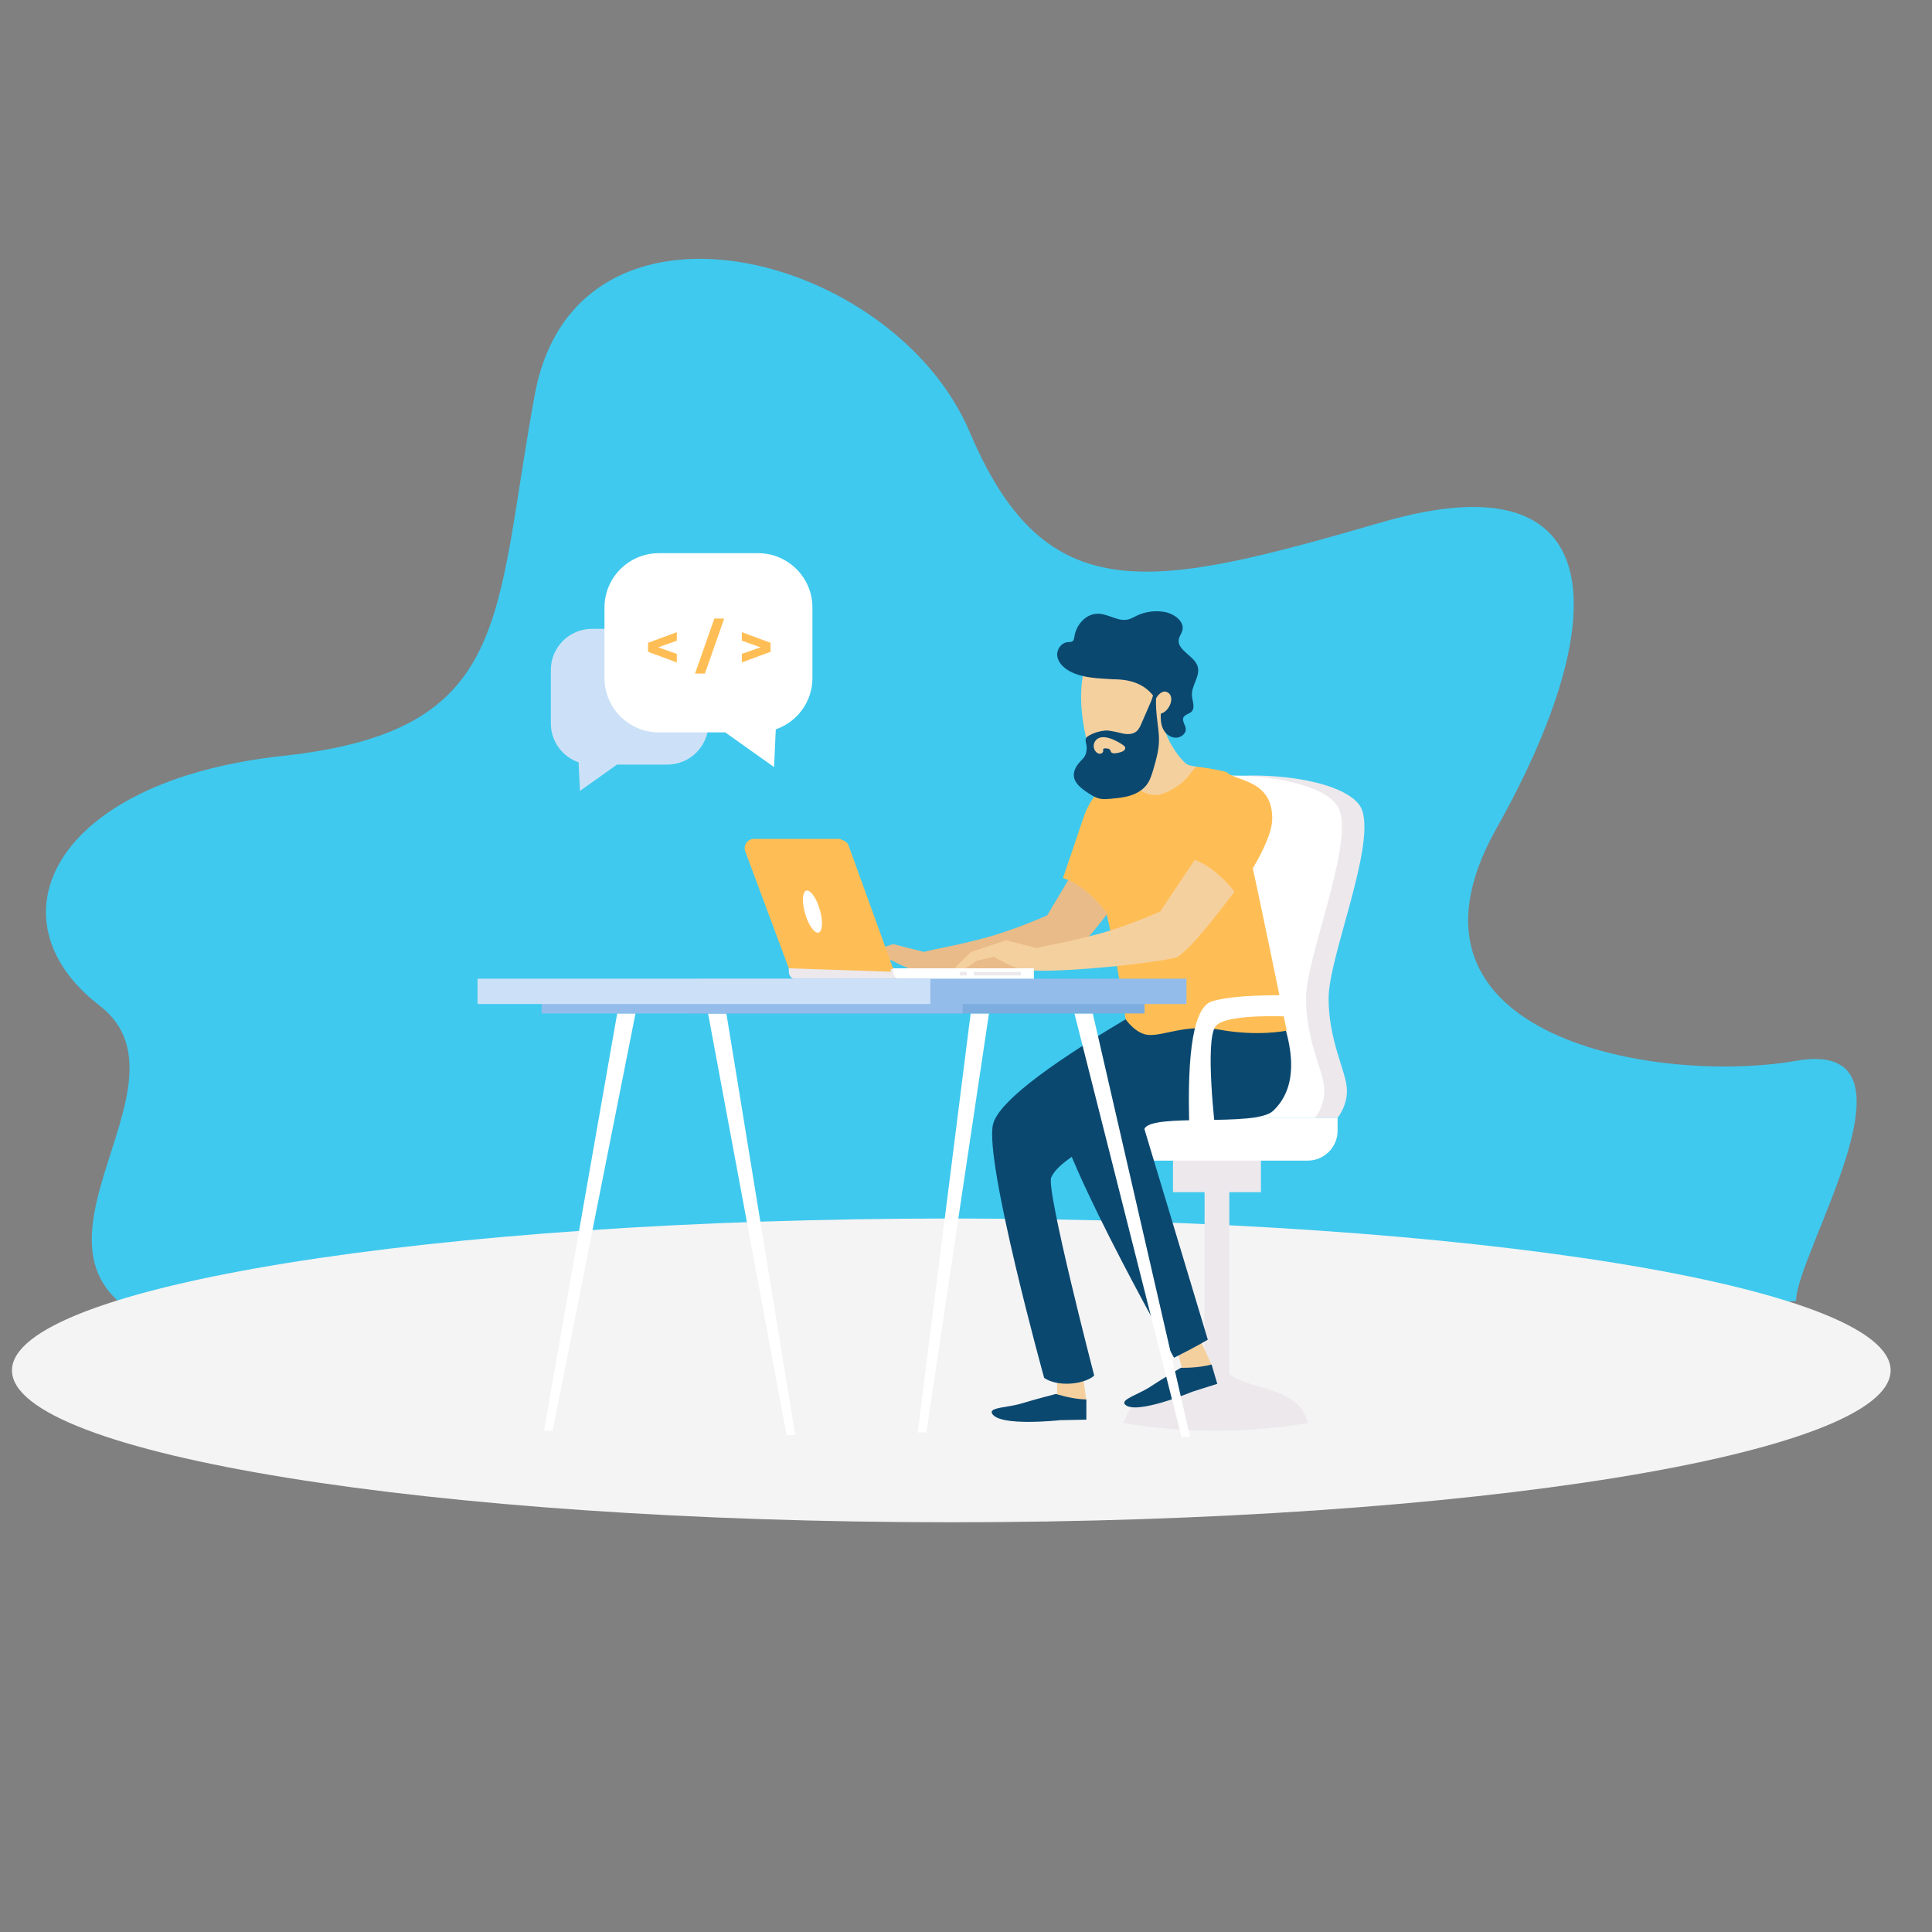 <?xml version="1.0" encoding="UTF-8" standalone="no"?>
<!DOCTYPE svg PUBLIC "-//W3C//DTD SVG 1.1//EN" "http://www.w3.org/Graphics/SVG/1.1/DTD/svg11.dtd">
<svg version="1.1" xmlns="http://www.w3.org/2000/svg" xmlns:xlink="http://www.w3.org/1999/xlink" preserveAspectRatio="xMidYMid meet" viewBox="0 0 640 640" width="640" height="640"><rect x="0" y="0" width="640" height="640" fill="#808080" stroke="none"/><defs><path d="M594.97 351.41C549.83 359.3 456.55 344.07 495.72 274.42C534.89 204.77 534.16 150.88 457.91 172.96C381.67 195.03 346.61 203.08 321.28 143.22C295.96 83.36 190.78 56.74 177.15 130.75C163.51 204.77 170.07 242.12 93.75 250.39C17.43 258.66 -4.2 304.5 33.01 333.14C70.22 361.77 -15.73 427.35 69.99 443.64C155.72 459.93 594.97 430.97 594.97 430.97C594.97 415.06 640.12 343.53 594.97 351.41Z" id="enOUuoMiL"></path><path d="M626.29 453.96C626.29 481.74 486.98 504.27 315.13 504.27C143.28 504.27 3.97 481.74 3.97 453.96C3.97 426.18 143.28 403.65 315.13 403.65C486.98 403.65 626.29 426.18 626.29 453.96Z" id="b2hIT2OQED"></path><path d="M204.9 324.63L204.9 333.4" id="b3LVb2TfZS"></path><path d="M34.3 452.93L34.3 444.16" id="i1JvWusHY"></path><path d="M403.65 473.97C418.79 473.97 433.39 471.38 433.39 471.38C433.27 471.11 432.32 469.01 432.21 468.74C426.99 457.16 407.24 461.66 402.76 449.71C402.76 449.71 402.76 449.71 402.76 449.71C399.03 461.66 378.53 457.16 373.32 468.74C373.24 468.92 372.84 469.8 372.13 471.38C382.26 473.11 392.77 473.97 403.65 473.97Z" id="eAe2QTacO"></path><path d="M399.03 458.43C399.03 458.43 399.03 458.43 399.03 458.43C399.03 412.26 399.03 386.61 399.03 381.48C399.03 381.48 399.03 381.48 399.03 381.48C403.96 381.48 406.7 381.48 407.24 381.48C407.24 381.48 407.24 381.48 407.24 381.48C407.24 427.65 407.24 453.3 407.24 458.43C407.24 458.43 407.24 458.43 407.24 458.43C402.31 458.43 399.57 458.43 399.03 458.43Z" id="j12VG1wAv3"></path><path d="M397.78 444.28L389.92 447.18L392.1 455.25L401.36 452.13L397.78 444.28Z" id="bwIUwfiNq"></path><path d="M403.24 458.41C398.25 459.99 395.48 460.86 394.93 461.04C394.93 461.04 376.17 468.91 372.68 465.26C371.08 463.59 377.18 461.94 381.1 459.34C385.02 456.75 391.18 453.09 391.18 453.09C391.18 453.09 396.58 453.29 401.35 452.01C401.6 452.86 402.23 455 403.24 458.41Z" id="b9uKvfZOIe"></path><path d="M358.63 455.18L350.27 455.74L350.08 464.09L359.85 463.71L358.63 455.18Z" id="a7ZNzE8O0"></path><path d="M359.87 470.28C354.64 470.38 351.74 470.44 351.16 470.45C351.16 470.45 330.95 472.71 328.62 468.22C327.56 466.16 333.88 466.3 338.37 464.92C342.87 463.54 349.8 461.76 349.8 461.76C349.8 461.76 354.93 463.48 359.87 463.6C359.87 464.49 359.87 466.71 359.87 470.28Z" id="bxh8TRFpn"></path><path d="M295.85 312.75C301.98 314.3 305.39 315.16 306.07 315.33C311.83 313.84 313.74 313.92 325.52 310.89C335.47 308.33 346.89 303.23 346.89 303.23C347.74 301.81 354.51 290.46 355.36 289.04C360.84 289.54 372.35 295.51 372.35 295.51C372.35 295.51 356.6 316.93 352.12 318.42C347.64 319.92 317.42 323.6 305.9 322.28C302.27 321.86 295.17 318.02 295.17 318.02C294.56 318.12 291.52 318.63 286.06 319.54L278.96 324.33L277.71 323.3L280.54 320.21L284.31 316.58L295.85 312.75Z" id="d4evXI4O6d"></path><path d="M378.52 277.66C378.36 286.26 366.57 302.32 366.57 302.32C366.57 302.32 360.09 293.35 352.12 290.86C352.12 290.86 357.3 275.68 358.88 270.93C360.87 264.96 364.09 262.01 364.09 262.01C366.98 265.14 378.77 264.46 378.52 277.66Z" id="eJXkd2Dlb"></path><path d="M388.57 394.93C388.57 394.93 388.57 394.93 388.57 394.93C388.57 385.52 388.57 380.29 388.57 379.24C388.57 379.24 388.57 379.24 388.57 379.24C406.05 379.24 415.76 379.24 417.7 379.24C417.7 379.24 417.7 379.24 417.7 379.24C417.7 388.65 417.7 393.88 417.7 394.93C417.7 394.93 417.7 394.93 417.7 394.93C400.22 394.93 390.51 394.93 388.57 394.93Z" id="c1iSM2qZM"></path><path d="M389.38 261.21C407.39 253.19 447.57 256.77 451.32 268.67C455.31 281.29 440.12 317.23 440.12 330.68C440.12 344.13 445.35 353.84 446.09 359.81C446.84 365.79 443.11 370.27 443.11 370.27C438.5 370.27 401.66 370.27 397.05 370.27C395.88 352.9 393.78 335.56 392.47 318.22C391.04 299.24 390.01 280.23 389.38 261.21Z" id="a7XZnNWumq"></path><path d="M389.31 258.81C409.1 254.18 440.55 258.21 443.85 268.67C447.84 281.29 432.65 317.23 432.65 330.68C432.65 344.13 437.88 353.84 438.62 359.81C439.37 365.79 435.63 370.27 435.63 370.27C431.78 370.27 400.91 370.27 397.05 370.27C395.88 352.9 393.78 335.56 392.47 318.22C390.98 298.44 389.93 278.63 389.31 258.81Z" id="g32HqOkp"></path><path d="M433.17 384.47C438.66 384.47 443.1 380.02 443.1 374.54C443.1 374.26 443.1 372.83 443.1 370.27L356.44 370.27L356.44 384.47C402.48 384.47 428.06 384.47 433.17 384.47Z" id="avXAIxkdp"></path><path d="M328.95 372.45C326.01 384.59 345.89 456.46 345.89 456.46C350.58 459.61 359.28 458.55 362.47 455.68C362.47 455.68 346.48 394.18 348.22 390.07C352.49 380.02 388.81 368.03 400.27 357.08C411.73 346.12 412.72 335.66 412.72 335.66C410.07 335.79 396.78 336.46 372.88 337.65C345.24 354.07 330.59 365.67 328.95 372.45Z" id="az6No6A1B"></path><path d="M421.69 368.03C415.88 373.51 381.09 368.53 379.1 374.01C381.2 380.99 398 436.8 400.1 443.78C400.1 443.78 396.4 446.03 388.93 449.77C388.93 449.77 345.23 372.77 349.72 362.8C354.2 352.84 384.33 347.11 385.83 341.64C387.32 336.16 388.32 327.19 388.32 327.19C390.45 327.16 401.1 326.97 420.27 326.64C429.69 346.27 430.16 360.07 421.69 368.03Z" id="a3yZOjwmI3"></path><path d="M366.23 255.07C369.31 256.09 372.59 254.44 375.38 252.78C378.67 250.82 382 248.67 384.1 245.48C387.29 240.63 389.87 234.71 389.51 228.92C389.38 226.87 386.39 224.36 385.14 222.73C384.27 221.58 382.96 220.85 381.65 220.22C378.54 218.74 375.23 217.71 371.83 217.16C366.17 216.23 359.86 217.5 358.73 223.72C357.38 231.13 358.47 239.56 360.37 246.77C361.27 250.19 362.87 253.95 366.23 255.07Z" id="aTj62f19Q"></path><path d="M396.29 253.98C395.14 253.69 393.71 253.69 392.8 252.89C389.58 250.07 386.62 244.82 385.52 240.96C385.35 240.38 385.19 239.78 385.35 239.2C382.65 241.48 380.05 243.87 377.55 246.36C376.69 247.21 371.5 246.73 372.13 247.89C372.31 248.21 373.63 251.23 374.93 254.16C372.41 255.81 369.64 257.96 369.64 257.96C369.41 259.26 368.25 265.73 366.15 277.38C372.28 280.82 375.68 282.73 376.37 283.11C376.37 283.11 387.82 280.62 395.29 276.64C402.76 272.65 400.33 256.09 400.33 256.09C399.52 255.67 400.27 254.97 396.29 253.98Z" id="i35OCB9WLj"></path><path d="M385.83 262.69C378.36 265.93 371.63 256.22 371.63 256.22C370.88 256.8 364.85 261.43 364.09 262C364.09 262 363.41 288.48 366.65 302.93C369.89 317.37 372.88 337.65 372.88 337.65C372.88 337.65 376.22 342.55 380.48 342.84C385.7 343.19 392.9 339.1 404.26 341.14C416.86 343.4 426.24 341.41 426.24 341.41C426.24 341.41 416.55 294.03 414.31 284.57C412.07 275.11 406.25 255.72 406.25 255.72C406.25 255.72 401.27 254.47 396.29 253.98C394.19 255.72 393.3 259.45 385.83 262.69Z" id="f5gD8hWPap"></path><path d="M307.94 324.52L307.94 320.76L261.3 320.76C261.3 321.43 261.3 321.81 261.3 321.89C261.3 323.34 262.48 324.52 263.93 324.52C269.8 324.52 284.47 324.52 307.94 324.52Z" id="aRMkqr2VE"></path><path d="M281.04 279.93C282.03 282.65 286.96 296.28 295.85 320.81L294.93 321.19L295.18 321.9L261.3 320.76C252.64 297.53 247.84 284.63 246.88 282.05C246.13 280.03 247.62 277.89 249.77 277.89C251.66 277.89 261.12 277.89 278.14 277.9C279.78 278.44 280.74 279.12 281.04 279.93Z" id="a1kQBIRaML"></path><path d="M270.95 308.97C272.38 308.91 272.72 305.73 271.72 301.87C270.71 298.02 268.74 294.94 267.31 295C265.89 295.07 265.55 298.24 266.55 302.1C267.56 305.96 269.53 309.03 270.95 308.97Z" id="f1WYeyBNaM"></path><path d="M354.56 222.46C352.5 221.39 350.65 219.68 350.26 217.52C349.87 215.36 351.45 212.86 353.8 212.7C354.29 212.67 354.82 212.72 355.22 212.47C355.74 212.15 355.83 211.49 355.91 210.92C356.43 207.08 359.67 203.2 363.84 203.3C367.25 203.38 370.41 206 373.71 205.2C374.73 204.96 375.62 204.41 376.55 203.96C379.35 202.61 382.64 202.16 385.74 202.71C389 203.29 392.47 205.87 391.67 208.87C391.4 209.87 390.69 210.74 390.49 211.75C389.81 215.38 395.58 217.18 396.72 220.7C397.76 223.91 394.59 227.1 394.84 230.44C394.97 232.3 396.05 234.48 394.64 235.8C393.89 236.5 392.6 236.68 392.1 237.55C391.41 238.74 392.69 240.1 392.8 241.44C392.94 243.12 391.03 244.52 389.23 244.37C387.43 244.23 385.93 242.9 385.23 241.36C384.52 239.82 384.46 238.09 384.52 236.42C387.57 235.56 389.45 230.53 386.58 229.25C385.05 228.56 383.42 230.23 382.84 231.64C379.81 226.83 374.97 225.02 368.74 225.02C363.9 224.7 358.8 224.67 354.56 222.46Z" id="jQ4lQsXo"></path><path d="M378.1 239.7C377.7 240.63 377.27 241.6 376.5 242.25C375.32 243.26 373.6 243.32 372.08 243.01C370.57 242.71 367.67 241.87 366.13 242C362.6 242.31 360.01 243.99 359.79 244.42C359.33 245.28 359.97 246.62 359.98 247.59C360 248.61 359.84 249.66 359.31 250.54C358.96 251.13 358.46 251.61 357.99 252.1C356.74 253.44 355.62 255.1 355.72 256.92C355.86 259.41 358.15 261.15 360.23 262.54C361.57 263.42 362.95 264.32 364.52 264.61C365.57 264.81 366.65 264.72 367.72 264.62C369.95 264.42 372.19 264.22 374.33 263.57C376.47 262.91 378.51 261.76 379.86 259.97C381 258.45 381.56 256.57 382.1 254.74C382.96 251.78 383.81 248.77 383.92 245.69C384.02 242.8 383.46 239.93 383.17 237.06C382.91 234.54 382.86 232.01 383.01 229.49C383.03 229.19 383.06 228.45 382.6 228.38C382.1 228.31 382.28 229.07 382.21 229.38C381.95 230.56 381.6 231.64 381.12 232.75C380.11 235.07 379.11 237.39 378.1 239.7Z" id="aNenkMkZk"></path><path d="M363.13 249.13C363.5 249.49 364 249.75 364.51 249.69C365.02 249.63 365.5 249.17 365.46 248.66C365.44 248.47 365.37 248.27 365.47 248.11C365.57 247.95 365.78 247.92 365.96 247.91C366.65 247.88 367.49 247.92 367.81 248.53C367.91 248.71 367.94 248.93 368.05 249.11C368.32 249.53 368.91 249.58 369.4 249.54C370.12 249.48 370.83 249.32 371.5 249.07C371.84 248.95 372.18 248.79 372.43 248.52C372.68 248.26 372.82 247.86 372.7 247.52C372.59 247.23 372.34 247.04 372.09 246.86C369.94 245.33 364.28 242.23 362.54 245.98C362.07 247.01 362.31 248.33 363.13 249.13Z" id="b1fr3zqcfU"></path><path d="M401.56 331.67C410.54 329.02 430.28 329.78 430.28 329.78C430.46 330.5 431.89 336.26 432.07 336.98C432.07 336.98 406.23 335.09 402.64 340.02C399.05 344.95 402.64 374.9 402.64 374.9C402.06 374.88 399.19 374.75 394.03 374.53C393.07 347.73 395.58 333.44 401.56 331.67Z" id="a1iCpVoqDX"></path><path d="M333.27 311.49C339.4 313.05 342.8 313.91 343.49 314.08C349.24 312.59 351.15 312.67 362.94 309.64C372.88 307.08 384.31 301.98 384.31 301.98C385.6 300.04 395.97 284.55 397.27 282.61C402.75 283.11 409.76 294.26 409.76 294.26C409.76 294.26 394.02 315.68 389.54 317.17C385.05 318.67 350.86 322.63 339.34 321.31C335.71 320.9 329.29 316.92 329.29 316.92C328.91 317.01 326.97 317.47 323.47 318.29L316.37 323.08L315.13 322.05L317.96 318.96L321.72 315.32L333.27 311.49Z" id="e2igQqlmM0"></path><path d="M421.44 271.41C421.28 280.01 409.48 296.06 409.48 296.06C409.48 296.06 403.01 287.1 395.04 284.61C395.04 284.61 401.27 272.41 401.77 267.42C402.26 262.44 406.25 255.72 406.25 255.72C409.29 258.86 421.69 258.21 421.44 271.41Z" id="b7hLo9ykS9"></path><path d="M342.49 324.52L342.49 320.76L295.85 320.76C295.85 321.43 295.85 321.81 295.85 321.89C295.85 323.34 297.03 324.52 298.48 324.52C304.35 324.52 319.02 324.52 342.49 324.52Z" id="b2IVhr0H00"></path><path d="M322.59 323.12C322.59 323.12 322.59 323.12 322.59 323.12C322.59 322.42 322.59 322.03 322.59 321.95C322.59 321.95 322.59 321.95 322.59 321.95C331.92 321.95 337.1 321.95 338.14 321.95C338.14 321.95 338.14 321.95 338.14 321.95C338.14 322.65 338.14 323.04 338.14 323.12C338.14 323.12 338.14 323.12 338.14 323.12C328.81 323.12 323.63 323.12 322.59 323.12Z" id="i36ZeLRdmu"></path><path d="M317.96 323.12C317.96 323.12 317.96 323.12 317.96 323.12C317.96 322.42 317.96 322.03 317.96 321.95C317.96 321.95 317.96 321.95 317.96 321.95C319.34 321.95 320.1 321.95 320.26 321.95C320.26 321.95 320.26 321.95 320.26 321.95C320.26 322.65 320.26 323.04 320.26 323.12C320.26 323.12 320.26 323.12 320.26 323.12C318.88 323.12 318.11 323.12 317.96 323.12Z" id="aeN0oUELn"></path><path d="M394.24 476L361.99 335.71L355.92 335.71L391.38 476L394.24 476Z" id="bjob03CcW"></path><path d="M306.87 474.53L327.61 335.71L321.54 335.71L304.01 474.53L306.87 474.53Z" id="bqkygD4CA"></path><path d="M263.42 475.38L240.62 335.71L234.55 335.71L260.56 475.38L263.42 475.38Z" id="b1iyj9FfLm"></path><path d="M183.09 473.9L210.52 335.71L204.45 335.71L180.22 473.9L183.09 473.9Z" id="b4svPHPJpF"></path><path d="M227.9 335.72C227.9 335.72 227.9 335.72 227.9 335.72C227.9 331.95 227.9 329.86 227.9 329.44C227.9 329.44 227.9 329.44 227.9 329.44C318.65 329.44 369.07 329.44 379.16 329.44C379.16 329.44 379.16 329.44 379.16 329.44C379.16 333.21 379.16 335.3 379.16 335.72C379.16 335.72 379.16 335.72 379.16 335.72C288.4 335.72 237.98 335.72 227.9 335.72Z" id="aGB0IjisF"></path><path d="M179.4 335.72C179.4 335.72 179.4 335.72 179.4 335.72C179.4 331.95 179.4 329.86 179.4 329.44C179.4 329.44 179.4 329.44 179.4 329.44C263.09 329.44 309.58 329.44 318.88 329.44C318.88 329.44 318.88 329.44 318.88 329.44C318.88 333.21 318.88 335.3 318.88 335.72C318.88 335.72 318.88 335.72 318.88 335.72C235.19 335.72 188.7 335.72 179.4 335.72Z" id="biLaUSqTu"></path><path d="M231.26 332.59C231.26 332.59 231.26 332.59 231.26 332.59C231.26 327.56 231.26 324.76 231.26 324.2C231.26 324.2 231.26 324.2 231.26 324.2C328.32 324.2 382.25 324.2 393.03 324.2C393.03 324.2 393.03 324.2 393.03 324.2C393.03 329.23 393.03 332.03 393.03 332.59C393.03 332.59 393.03 332.59 393.03 332.59C295.97 332.59 242.05 332.59 231.26 332.59Z" id="gpD2l28XA"></path><path d="M158.19 332.59C158.19 332.59 158.19 332.59 158.19 332.59C158.19 327.56 158.19 324.76 158.19 324.2C158.19 324.2 158.19 324.2 158.19 324.2C248.19 324.2 298.19 324.2 308.19 324.2C308.19 324.2 308.19 324.2 308.19 324.2C308.19 329.23 308.19 332.03 308.19 332.59C308.19 332.59 308.19 332.59 308.19 332.59C218.19 332.59 168.19 332.59 158.19 332.59Z" id="a66j8EM5I"></path><path d="M196.13 208.3C188.58 208.3 182.47 214.42 182.47 221.96C182.47 223.73 182.47 237.87 182.47 239.64C182.47 245.62 186.32 250.69 191.67 252.53C191.7 253.17 191.85 256.32 192.11 262.01L204.38 253.29C214.37 253.29 219.92 253.29 221.03 253.29C228.57 253.29 234.69 247.18 234.69 239.63C234.69 237.87 234.69 223.73 234.69 221.96C234.69 214.42 228.57 208.3 221.03 208.3C216.05 208.3 198.62 208.3 196.13 208.3Z" id="aAhsQM4vP"></path><path d="M218.26 183.25C208.31 183.25 200.24 191.32 200.24 201.27C200.24 203.6 200.24 222.26 200.24 224.59C200.24 234.54 208.31 242.61 218.26 242.61C219.73 242.61 227.05 242.61 240.23 242.61L256.42 254.1C256.76 246.61 256.95 242.44 256.99 241.61C264.05 239.17 269.13 232.48 269.13 224.59C269.13 222.26 269.13 203.6 269.13 201.27C269.13 191.32 261.07 183.25 251.12 183.25C244.55 183.25 221.55 183.25 218.26 183.25Z" id="aHvI2fcc6"></path><path d="M218.04 214.43L224.21 216.61L224.21 219.44L214.67 215.92L214.67 212.94L224.21 209.42L224.21 212.24L218.04 214.43Z" id="e3c3pjd18e"></path><path d="M239.9 204.91L233.51 223.13L230.24 223.13L236.63 204.91L239.9 204.91Z" id="c1RNqaigkg"></path><path d="M255.27 215.92L245.74 219.44L245.74 216.61L251.91 214.43L245.74 212.24L245.74 209.42L255.27 212.94L255.27 215.92Z" id="a1MxbC1ZEh"></path></defs><g><g><g><use xlink:href="#enOUuoMiL" opacity="1" fill="#3fc9ee" fill-opacity="1"></use><g><use xlink:href="#enOUuoMiL" opacity="1" fill-opacity="0" stroke="#000000" stroke-width="1" stroke-opacity="0"></use></g></g><g><use xlink:href="#b2hIT2OQED" opacity="1" fill="#f4f4f4" fill-opacity="1"></use><g><use xlink:href="#b2hIT2OQED" opacity="1" fill-opacity="0" stroke="#000000" stroke-width="1" stroke-opacity="0"></use></g></g><g><use xlink:href="#b3LVb2TfZS" opacity="1" fill="#ffffff" fill-opacity="1"></use><g><use xlink:href="#b3LVb2TfZS" opacity="1" fill-opacity="0" stroke="#000000" stroke-width="1" stroke-opacity="0"></use></g></g><g><use xlink:href="#i1JvWusHY" opacity="1" fill="#ffffff" fill-opacity="1"></use><g><use xlink:href="#i1JvWusHY" opacity="1" fill-opacity="0" stroke="#000000" stroke-width="1" stroke-opacity="0"></use></g></g><g><use xlink:href="#eAe2QTacO" opacity="1" fill="#ece8ec" fill-opacity="1"></use><g><use xlink:href="#eAe2QTacO" opacity="1" fill-opacity="0" stroke="#000000" stroke-width="1" stroke-opacity="0"></use></g></g><g><use xlink:href="#j12VG1wAv3" opacity="1" fill="#ece8ec" fill-opacity="1"></use><g><use xlink:href="#j12VG1wAv3" opacity="1" fill-opacity="0" stroke="#000000" stroke-width="1" stroke-opacity="0"></use></g></g><g><use xlink:href="#bwIUwfiNq" opacity="1" fill="#f5d09f" fill-opacity="1"></use><g><use xlink:href="#bwIUwfiNq" opacity="1" fill-opacity="0" stroke="#000000" stroke-width="1" stroke-opacity="0"></use></g></g><g><use xlink:href="#b9uKvfZOIe" opacity="1" fill="#0b4870" fill-opacity="1"></use><g><use xlink:href="#b9uKvfZOIe" opacity="1" fill-opacity="0" stroke="#000000" stroke-width="1" stroke-opacity="0"></use></g></g><g><use xlink:href="#a7ZNzE8O0" opacity="1" fill="#f5d09f" fill-opacity="1"></use><g><use xlink:href="#a7ZNzE8O0" opacity="1" fill-opacity="0" stroke="#000000" stroke-width="1" stroke-opacity="0"></use></g></g><g><use xlink:href="#bxh8TRFpn" opacity="1" fill="#0b4870" fill-opacity="1"></use><g><use xlink:href="#bxh8TRFpn" opacity="1" fill-opacity="0" stroke="#000000" stroke-width="1" stroke-opacity="0"></use></g></g><g><use xlink:href="#d4evXI4O6d" opacity="1" fill="#e9bb88" fill-opacity="1"></use><g><use xlink:href="#d4evXI4O6d" opacity="1" fill-opacity="0" stroke="#000000" stroke-width="1" stroke-opacity="0"></use></g></g><g><use xlink:href="#eJXkd2Dlb" opacity="1" fill="#ffbe55" fill-opacity="1"></use><g><use xlink:href="#eJXkd2Dlb" opacity="1" fill-opacity="0" stroke="#000000" stroke-width="1" stroke-opacity="0"></use></g></g><g><use xlink:href="#c1iSM2qZM" opacity="1" fill="#ece8ec" fill-opacity="1"></use><g><use xlink:href="#c1iSM2qZM" opacity="1" fill-opacity="0" stroke="#000000" stroke-width="1" stroke-opacity="0"></use></g></g><g><use xlink:href="#a7XZnNWumq" opacity="1" fill="#ece8ec" fill-opacity="1"></use><g><use xlink:href="#a7XZnNWumq" opacity="1" fill-opacity="0" stroke="#000000" stroke-width="1" stroke-opacity="0"></use></g></g><g><use xlink:href="#g32HqOkp" opacity="1" fill="#ffffff" fill-opacity="1"></use><g><use xlink:href="#g32HqOkp" opacity="1" fill-opacity="0" stroke="#000000" stroke-width="1" stroke-opacity="0"></use></g></g><g><use xlink:href="#avXAIxkdp" opacity="1" fill="#ffffff" fill-opacity="1"></use><g><use xlink:href="#avXAIxkdp" opacity="1" fill-opacity="0" stroke="#000000" stroke-width="1" stroke-opacity="0"></use></g></g><g><use xlink:href="#az6No6A1B" opacity="1" fill="#0b4870" fill-opacity="1"></use><g><use xlink:href="#az6No6A1B" opacity="1" fill-opacity="0" stroke="#000000" stroke-width="1" stroke-opacity="0"></use></g></g><g><use xlink:href="#a3yZOjwmI3" opacity="1" fill="#0b4870" fill-opacity="1"></use><g><use xlink:href="#a3yZOjwmI3" opacity="1" fill-opacity="0" stroke="#000000" stroke-width="1" stroke-opacity="0"></use></g></g><g><use xlink:href="#aTj62f19Q" opacity="1" fill="#f5d09f" fill-opacity="1"></use><g><use xlink:href="#aTj62f19Q" opacity="1" fill-opacity="0" stroke="#000000" stroke-width="1" stroke-opacity="0"></use></g></g><g><use xlink:href="#i35OCB9WLj" opacity="1" fill="#f5d09f" fill-opacity="1"></use><g><use xlink:href="#i35OCB9WLj" opacity="1" fill-opacity="0" stroke="#000000" stroke-width="1" stroke-opacity="0"></use></g></g><g><use xlink:href="#f5gD8hWPap" opacity="1" fill="#ffbe55" fill-opacity="1"></use><g><use xlink:href="#f5gD8hWPap" opacity="1" fill-opacity="0" stroke="#000000" stroke-width="1" stroke-opacity="0"></use></g></g><g><use xlink:href="#aRMkqr2VE" opacity="1" fill="#ece8ec" fill-opacity="1"></use><g><use xlink:href="#aRMkqr2VE" opacity="1" fill-opacity="0" stroke="#000000" stroke-width="1" stroke-opacity="0"></use></g></g><g><use xlink:href="#a1kQBIRaML" opacity="1" fill="#ffbe55" fill-opacity="1"></use><g><use xlink:href="#a1kQBIRaML" opacity="1" fill-opacity="0" stroke="#000000" stroke-width="1" stroke-opacity="0"></use></g></g><g><use xlink:href="#f1WYeyBNaM" opacity="1" fill="#ffffff" fill-opacity="1"></use><g><use xlink:href="#f1WYeyBNaM" opacity="1" fill-opacity="0" stroke="#000000" stroke-width="1" stroke-opacity="0"></use></g></g><g><use xlink:href="#jQ4lQsXo" opacity="1" fill="#0b4870" fill-opacity="1"></use><g><use xlink:href="#jQ4lQsXo" opacity="1" fill-opacity="0" stroke="#000000" stroke-width="1" stroke-opacity="0"></use></g></g><g><use xlink:href="#aNenkMkZk" opacity="1" fill="#0b4870" fill-opacity="1"></use><g><use xlink:href="#aNenkMkZk" opacity="1" fill-opacity="0" stroke="#000000" stroke-width="1" stroke-opacity="0"></use></g></g><g><use xlink:href="#b1fr3zqcfU" opacity="1" fill="#f5d09f" fill-opacity="1"></use><g><use xlink:href="#b1fr3zqcfU" opacity="1" fill-opacity="0" stroke="#000000" stroke-width="1" stroke-opacity="0"></use></g></g><g><use xlink:href="#a1iCpVoqDX" opacity="1" fill="#ffffff" fill-opacity="1"></use><g><use xlink:href="#a1iCpVoqDX" opacity="1" fill-opacity="0" stroke="#000000" stroke-width="1" stroke-opacity="0"></use></g></g><g><use xlink:href="#e2igQqlmM0" opacity="1" fill="#f5d09f" fill-opacity="1"></use><g><use xlink:href="#e2igQqlmM0" opacity="1" fill-opacity="0" stroke="#000000" stroke-width="1" stroke-opacity="0"></use></g></g><g><use xlink:href="#b7hLo9ykS9" opacity="1" fill="#ffbe55" fill-opacity="1"></use><g><use xlink:href="#b7hLo9ykS9" opacity="1" fill-opacity="0" stroke="#000000" stroke-width="1" stroke-opacity="0"></use></g></g><g><use xlink:href="#b2IVhr0H00" opacity="1" fill="#ffffff" fill-opacity="1"></use><g><use xlink:href="#b2IVhr0H00" opacity="1" fill-opacity="0" stroke="#000000" stroke-width="1" stroke-opacity="0"></use></g></g><g><use xlink:href="#i36ZeLRdmu" opacity="1" fill="#ece8ec" fill-opacity="1"></use><g><use xlink:href="#i36ZeLRdmu" opacity="1" fill-opacity="0" stroke="#000000" stroke-width="1" stroke-opacity="0"></use></g></g><g><use xlink:href="#aeN0oUELn" opacity="1" fill="#ece8ec" fill-opacity="1"></use><g><use xlink:href="#aeN0oUELn" opacity="1" fill-opacity="0" stroke="#000000" stroke-width="1" stroke-opacity="0"></use></g></g><g><use xlink:href="#bjob03CcW" opacity="1" fill="#ffffff" fill-opacity="1"></use><g><use xlink:href="#bjob03CcW" opacity="1" fill-opacity="0" stroke="#000000" stroke-width="1" stroke-opacity="0"></use></g></g><g><use xlink:href="#bqkygD4CA" opacity="1" fill="#ffffff" fill-opacity="1"></use><g><use xlink:href="#bqkygD4CA" opacity="1" fill-opacity="0" stroke="#000000" stroke-width="1" stroke-opacity="0"></use></g></g><g><use xlink:href="#b1iyj9FfLm" opacity="1" fill="#ffffff" fill-opacity="1"></use><g><use xlink:href="#b1iyj9FfLm" opacity="1" fill-opacity="0" stroke="#000000" stroke-width="1" stroke-opacity="0"></use></g></g><g><use xlink:href="#b4svPHPJpF" opacity="1" fill="#ffffff" fill-opacity="1"></use><g><use xlink:href="#b4svPHPJpF" opacity="1" fill-opacity="0" stroke="#000000" stroke-width="1" stroke-opacity="0"></use></g></g><g><use xlink:href="#aGB0IjisF" opacity="1" fill="#7daddf" fill-opacity="1"></use><g><use xlink:href="#aGB0IjisF" opacity="1" fill-opacity="0" stroke="#000000" stroke-width="1" stroke-opacity="0"></use></g></g><g><use xlink:href="#biLaUSqTu" opacity="1" fill="#93bceb" fill-opacity="1"></use><g><use xlink:href="#biLaUSqTu" opacity="1" fill-opacity="0" stroke="#000000" stroke-width="1" stroke-opacity="0"></use></g></g><g><use xlink:href="#gpD2l28XA" opacity="1" fill="#93bceb" fill-opacity="1"></use><g><use xlink:href="#gpD2l28XA" opacity="1" fill-opacity="0" stroke="#000000" stroke-width="1" stroke-opacity="0"></use></g></g><g><use xlink:href="#a66j8EM5I" opacity="1" fill="#cce1f7" fill-opacity="1"></use><g><use xlink:href="#a66j8EM5I" opacity="1" fill-opacity="0" stroke="#000000" stroke-width="1" stroke-opacity="0"></use></g></g><g><use xlink:href="#aAhsQM4vP" opacity="1" fill="#cce1f7" fill-opacity="1"></use><g><use xlink:href="#aAhsQM4vP" opacity="1" fill-opacity="0" stroke="#000000" stroke-width="1" stroke-opacity="0"></use></g></g><g><use xlink:href="#aHvI2fcc6" opacity="1" fill="#ffffff" fill-opacity="1"></use><g><use xlink:href="#aHvI2fcc6" opacity="1" fill-opacity="0" stroke="#000000" stroke-width="1" stroke-opacity="0"></use></g></g><g><use xlink:href="#e3c3pjd18e" opacity="1" fill="#ffbe55" fill-opacity="1"></use><g><use xlink:href="#e3c3pjd18e" opacity="1" fill-opacity="0" stroke="#000000" stroke-width="1" stroke-opacity="0"></use></g></g><g><use xlink:href="#c1RNqaigkg" opacity="1" fill="#ffbe55" fill-opacity="1"></use><g><use xlink:href="#c1RNqaigkg" opacity="1" fill-opacity="0" stroke="#000000" stroke-width="1" stroke-opacity="0"></use></g></g><g><use xlink:href="#a1MxbC1ZEh" opacity="1" fill="#ffbe55" fill-opacity="1"></use><g><use xlink:href="#a1MxbC1ZEh" opacity="1" fill-opacity="0" stroke="#000000" stroke-width="1" stroke-opacity="0"></use></g></g></g></g></svg>